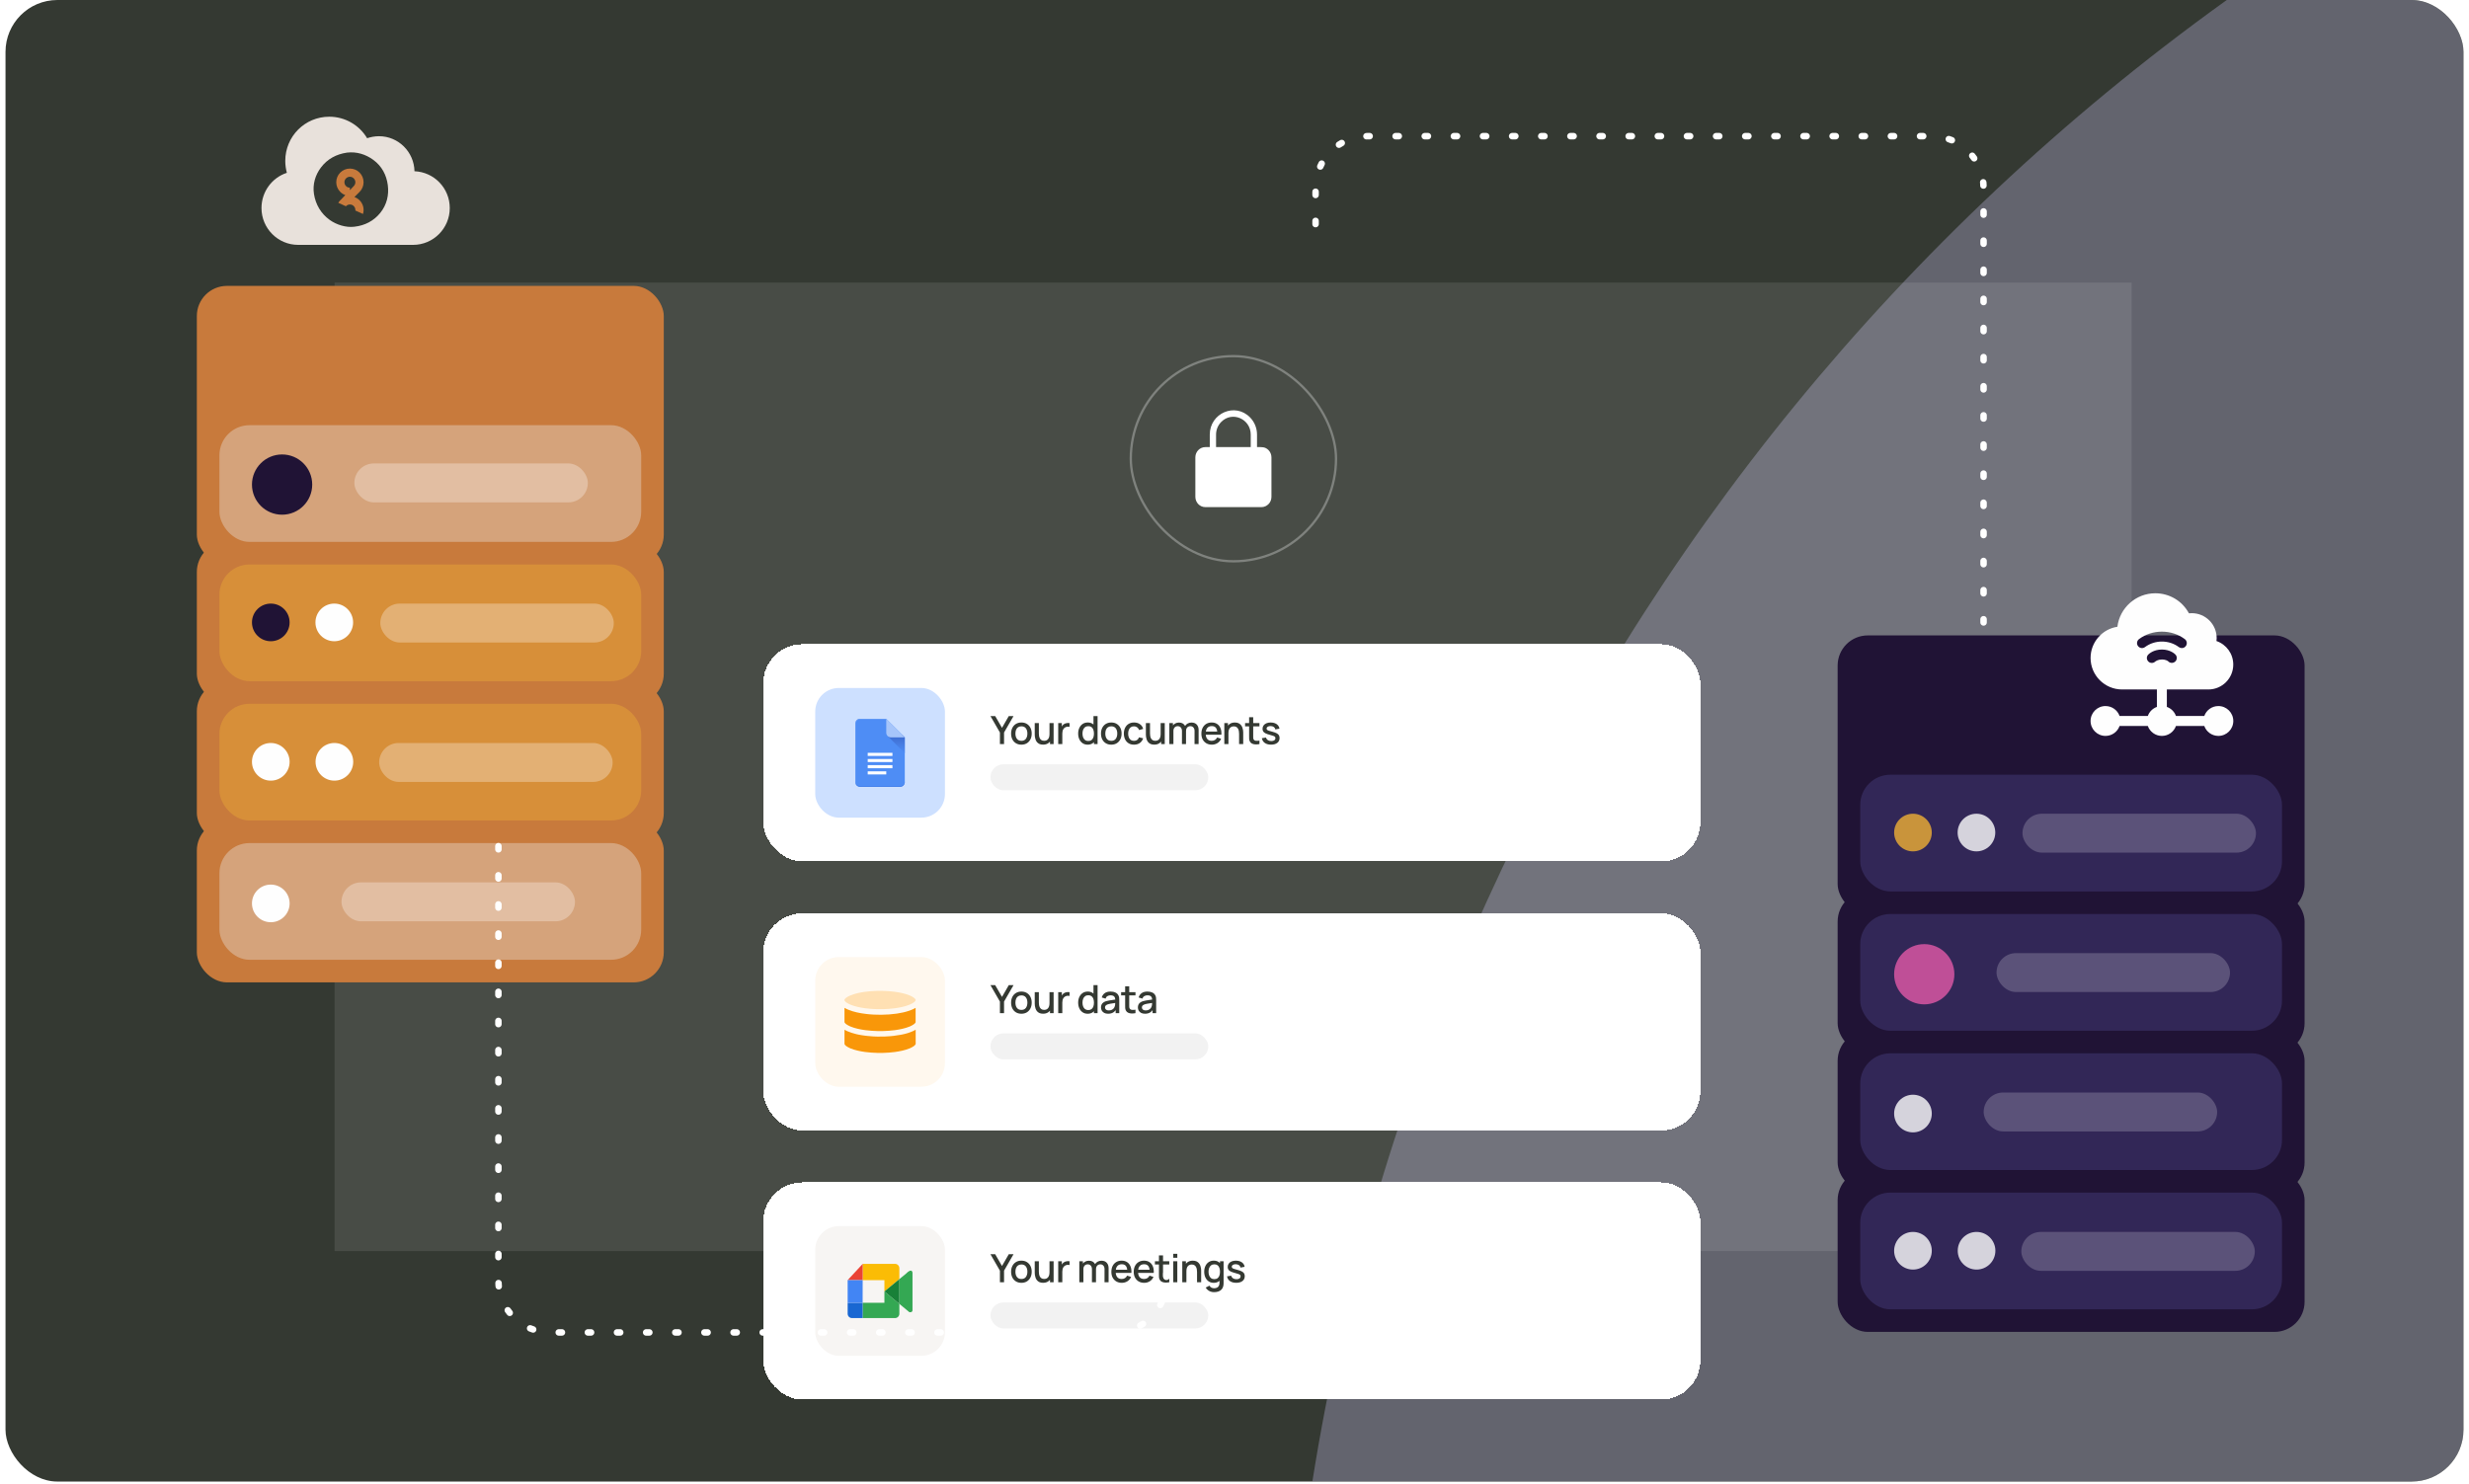 <svg width="361" height="217" viewBox="0 0 361 217" fill="none" xmlns="http://www.w3.org/2000/svg">
<g clip-path="url(#clip0_2613_83529)">
<rect x="0.806" width="359.387" height="216.675" rx="7.586" fill="#343932"/>
<g opacity="0.3" filter="url(#filter0_f_2613_83529)">
<circle cx="518.306" cy="268.5" r="330.5" fill="#D0CAFB"/>
</g>
<g filter="url(#filter1_bdi_2613_83529)">
<rect x="49.085" y="37.301" width="262.748" height="141.632" fill="white" fill-opacity="0.1"/>
<rect x="165.497" y="48.055" width="30.007" height="30.007" rx="15.003" stroke="white" stroke-opacity="0.3" stroke-width="0.337"/>
<path fill-rule="evenodd" clip-rule="evenodd" d="M176.394 61.362H177.047L177.046 59.53C177.046 56.405 180.753 54.776 182.939 57.023C183.565 57.666 183.953 58.553 183.953 59.53V61.362C184.602 61.362 185.131 61.284 185.635 61.801C185.899 62.072 186.063 62.447 186.063 62.859L186.063 68.641C186.063 69.054 185.899 69.428 185.636 69.699L185.634 69.698C185.369 69.969 185.005 70.138 184.606 70.138L176.394 70.139C175.592 70.139 174.938 69.466 174.938 68.642L174.937 62.859C174.937 62.035 175.592 61.362 176.394 61.362ZM183.035 59.53C183.035 57.243 180.32 56.037 178.71 57.691C178.251 58.163 177.965 58.815 177.965 59.53V61.362H183.035L183.035 59.53Z" fill="white"/>
<g filter="url(#filter2_dd_2613_83529)">
<rect x="111.752" y="88.187" width="137.022" height="31.766" rx="5.705" fill="white" shape-rendering="crispEdges"/>
<rect x="119.358" y="94.588" width="18.965" height="18.964" rx="3.448" fill="#CDE0FF"/>
<path d="M125.905 99.103C125.531 99.103 125.228 99.407 125.228 99.781V108.36C125.228 108.734 125.531 109.038 125.905 109.038H131.775C132.149 109.038 132.453 108.734 132.453 108.36V101.813L129.743 99.103H125.905Z" fill="#4E8DF5"/>
<path d="M125.905 109.038C125.531 109.038 125.228 108.734 125.228 108.36V108.247C125.228 108.621 125.531 108.925 125.905 108.925H131.775C132.149 108.925 132.453 108.621 132.453 108.247V108.36C132.453 108.734 132.149 109.038 131.775 109.038H125.905Z" fill="#417EE9"/>
<path d="M125.905 99.103C125.531 99.103 125.228 99.407 125.228 99.781V99.894C125.228 99.52 125.531 99.216 125.905 99.216H129.856L129.743 99.103H125.905Z" fill="#639AF6"/>
<path d="M132.453 104.127V101.813L132.058 101.418H130.152C130.001 101.418 129.926 101.6 130.032 101.707L132.453 104.127Z" fill="url(#paint0_linear_2613_83529)"/>
<path d="M129.743 99.103L132.453 101.813H130.421C130.047 101.813 129.743 101.51 129.743 101.135V99.103Z" fill="#A6C5FA"/>
<path d="M130.647 104.071H127.034V104.522H130.647V104.071Z" fill="white"/>
<path d="M130.647 104.974H127.034V105.425H130.647V104.974Z" fill="white"/>
<path d="M127.034 105.877H130.647V106.328H127.034V105.877Z" fill="white"/>
<path d="M129.743 106.78H127.034V107.231H129.743V106.78Z" fill="white"/>
<path d="M146.363 102.794V101.101L144.978 98.697H145.672L146.665 100.418L147.658 98.697H148.352L146.967 101.101V102.794H146.363ZM149.502 102.879C149.195 102.879 148.929 102.81 148.703 102.671C148.477 102.533 148.303 102.342 148.18 102.099C148.058 101.855 147.997 101.573 147.997 101.255C147.997 100.934 148.06 100.652 148.185 100.41C148.31 100.165 148.486 99.975 148.712 99.841C148.937 99.704 149.201 99.636 149.502 99.636C149.81 99.636 150.076 99.705 150.302 99.844C150.527 99.982 150.702 100.173 150.825 100.415C150.948 100.658 151.01 100.938 151.01 101.255C151.01 101.575 150.947 101.858 150.822 102.102C150.699 102.345 150.525 102.536 150.299 102.674C150.073 102.811 149.808 102.879 149.502 102.879ZM149.502 102.319C149.796 102.319 150.015 102.22 150.159 102.023C150.306 101.824 150.379 101.568 150.379 101.255C150.379 100.934 150.305 100.678 150.157 100.487C150.011 100.293 149.793 100.196 149.502 100.196C149.303 100.196 149.139 100.242 149.01 100.333C148.881 100.422 148.785 100.546 148.723 100.706C148.66 100.863 148.629 101.046 148.629 101.255C148.629 101.577 148.703 101.835 148.851 102.028C148.999 102.222 149.216 102.319 149.502 102.319ZM152.668 102.876C152.455 102.876 152.277 102.842 152.133 102.774C151.989 102.705 151.871 102.616 151.78 102.506C151.691 102.394 151.623 102.273 151.575 102.142C151.528 102.011 151.496 101.883 151.479 101.758C151.462 101.633 151.453 101.523 151.453 101.428V99.721H152.056V101.232C152.056 101.351 152.066 101.475 152.085 101.602C152.106 101.727 152.143 101.843 152.198 101.952C152.255 102.06 152.334 102.147 152.435 102.213C152.537 102.28 152.67 102.313 152.833 102.313C152.939 102.313 153.04 102.296 153.134 102.262C153.229 102.226 153.312 102.169 153.382 102.091C153.454 102.013 153.51 101.911 153.55 101.784C153.591 101.657 153.612 101.502 153.612 101.32L153.982 101.459C153.982 101.738 153.93 101.985 153.826 102.199C153.721 102.411 153.572 102.577 153.376 102.697C153.181 102.816 152.945 102.876 152.668 102.876ZM153.683 102.794V101.906H153.612V99.721H154.213V102.794H153.683ZM154.885 102.794V99.721H155.414V100.467L155.34 100.37C155.378 100.271 155.428 100.181 155.488 100.1C155.549 100.016 155.619 99.948 155.699 99.895C155.777 99.838 155.863 99.794 155.958 99.764C156.054 99.732 156.153 99.713 156.254 99.707C156.354 99.7 156.451 99.704 156.544 99.721V100.279C156.443 100.252 156.331 100.245 156.208 100.256C156.087 100.267 155.975 100.306 155.872 100.373C155.776 100.435 155.699 100.511 155.642 100.6C155.587 100.689 155.547 100.789 155.522 100.899C155.498 101.007 155.485 101.122 155.485 101.243V102.794H154.885ZM159.195 102.879C158.908 102.879 158.661 102.808 158.452 102.666C158.245 102.523 158.085 102.33 157.971 102.085C157.859 101.839 157.803 101.562 157.803 101.255C157.803 100.945 157.86 100.67 157.974 100.427C158.088 100.182 158.249 99.99 158.458 99.849C158.668 99.707 158.918 99.636 159.206 99.636C159.496 99.636 159.74 99.707 159.937 99.849C160.136 99.99 160.286 100.182 160.387 100.427C160.489 100.671 160.54 100.947 160.54 101.255C160.54 101.562 160.489 101.838 160.387 102.082C160.284 102.327 160.133 102.521 159.934 102.666C159.735 102.808 159.489 102.879 159.195 102.879ZM159.277 102.341C159.472 102.341 159.632 102.295 159.755 102.202C159.878 102.109 159.968 101.981 160.025 101.818C160.082 101.655 160.111 101.467 160.111 101.255C160.111 101.042 160.081 100.854 160.022 100.691C159.965 100.528 159.876 100.401 159.755 100.31C159.636 100.219 159.483 100.174 159.297 100.174C159.1 100.174 158.938 100.222 158.811 100.319C158.683 100.415 158.589 100.545 158.526 100.708C158.465 100.872 158.435 101.054 158.435 101.255C158.435 101.458 158.465 101.641 158.526 101.806C158.589 101.97 158.682 102.099 158.805 102.196C158.93 102.293 159.087 102.341 159.277 102.341ZM160.111 102.794V100.583H160.042V98.697H160.64V102.794H160.111ZM162.645 102.879C162.337 102.879 162.071 102.81 161.845 102.671C161.62 102.533 161.445 102.342 161.322 102.099C161.2 101.855 161.14 101.573 161.14 101.255C161.14 100.934 161.202 100.652 161.328 100.41C161.453 100.165 161.628 99.975 161.854 99.841C162.08 99.704 162.343 99.636 162.645 99.636C162.952 99.636 163.218 99.705 163.444 99.844C163.67 99.982 163.844 100.173 163.967 100.415C164.091 100.658 164.152 100.938 164.152 101.255C164.152 101.575 164.09 101.858 163.965 102.102C163.841 102.345 163.667 102.536 163.441 102.674C163.216 102.811 162.95 102.879 162.645 102.879ZM162.645 102.319C162.939 102.319 163.158 102.22 163.302 102.023C163.448 101.824 163.521 101.568 163.521 101.255C163.521 100.934 163.447 100.678 163.299 100.487C163.153 100.293 162.935 100.196 162.645 100.196C162.446 100.196 162.281 100.242 162.153 100.333C162.024 100.422 161.928 100.546 161.865 100.706C161.803 100.863 161.771 101.046 161.771 101.255C161.771 101.577 161.845 101.835 161.993 102.028C162.141 102.222 162.358 102.319 162.645 102.319ZM165.967 102.879C165.652 102.879 165.384 102.809 165.164 102.668C164.944 102.528 164.776 102.336 164.658 102.091C164.542 101.846 164.484 101.568 164.482 101.257C164.484 100.941 164.544 100.661 164.664 100.418C164.783 100.174 164.954 99.982 165.176 99.844C165.398 99.705 165.664 99.636 165.975 99.636C166.311 99.636 166.597 99.719 166.834 99.886C167.073 100.053 167.231 100.282 167.307 100.572L166.715 100.743C166.656 100.57 166.559 100.436 166.425 100.341C166.292 100.245 166.139 100.196 165.967 100.196C165.771 100.196 165.611 100.243 165.486 100.336C165.361 100.427 165.268 100.552 165.207 100.711C165.146 100.871 165.115 101.053 165.113 101.257C165.115 101.574 165.187 101.83 165.329 102.026C165.474 102.221 165.686 102.319 165.967 102.319C166.158 102.319 166.313 102.275 166.43 102.188C166.55 102.099 166.641 101.971 166.703 101.806L167.307 101.949C167.206 102.248 167.04 102.479 166.809 102.64C166.577 102.799 166.297 102.879 165.967 102.879ZM168.919 102.876C168.706 102.876 168.528 102.842 168.384 102.774C168.24 102.705 168.122 102.616 168.031 102.506C167.942 102.394 167.874 102.273 167.826 102.142C167.779 102.011 167.747 101.883 167.73 101.758C167.713 101.633 167.704 101.523 167.704 101.428V99.721H168.307V101.232C168.307 101.351 168.317 101.475 168.336 101.602C168.356 101.727 168.394 101.843 168.449 101.952C168.506 102.06 168.585 102.147 168.685 102.213C168.788 102.28 168.921 102.313 169.084 102.313C169.19 102.313 169.29 102.296 169.385 102.262C169.48 102.226 169.563 102.169 169.633 102.091C169.705 102.013 169.761 101.911 169.801 101.784C169.842 101.657 169.863 101.502 169.863 101.32L170.233 101.459C170.233 101.738 170.181 101.985 170.077 102.199C169.972 102.411 169.822 102.577 169.627 102.697C169.432 102.816 169.196 102.876 168.919 102.876ZM169.934 102.794V101.906H169.863V99.721H170.463V102.794H169.934ZM174.817 102.794L174.82 100.879C174.82 100.657 174.763 100.485 174.649 100.361C174.536 100.236 174.386 100.174 174.2 100.174C174.086 100.174 173.982 100.2 173.887 100.253C173.794 100.304 173.718 100.382 173.659 100.487C173.602 100.589 173.574 100.718 173.574 100.873L173.287 100.728C173.283 100.512 173.328 100.322 173.423 100.159C173.52 99.996 173.651 99.87 173.816 99.781C173.981 99.69 174.166 99.644 174.371 99.644C174.702 99.644 174.959 99.744 175.142 99.943C175.324 100.142 175.415 100.407 175.415 100.737L175.412 102.794H174.817ZM171.133 102.794V99.721H171.662V100.609H171.731V102.794H171.133ZM172.977 102.794L172.979 100.89C172.979 100.667 172.923 100.491 172.809 100.364C172.697 100.237 172.546 100.174 172.356 100.174C172.169 100.174 172.017 100.238 171.901 100.367C171.788 100.496 171.731 100.665 171.731 100.873L171.446 100.691C171.446 100.49 171.495 100.311 171.591 100.154C171.688 99.996 171.819 99.872 171.984 99.781C172.149 99.69 172.336 99.644 172.544 99.644C172.762 99.644 172.948 99.691 173.102 99.784C173.255 99.875 173.372 100.003 173.452 100.168C173.533 100.333 173.574 100.524 173.574 100.743L173.571 102.794H172.977ZM177.352 102.879C177.047 102.879 176.778 102.813 176.547 102.68C176.317 102.545 176.138 102.358 176.009 102.119C175.882 101.879 175.819 101.6 175.819 101.283C175.819 100.947 175.881 100.656 176.006 100.41C176.133 100.163 176.31 99.973 176.535 99.838C176.761 99.703 177.024 99.636 177.323 99.636C177.636 99.636 177.903 99.709 178.123 99.855C178.343 99.999 178.507 100.205 178.615 100.472C178.725 100.74 178.769 101.057 178.746 101.425H178.151V101.209C178.147 100.853 178.079 100.589 177.946 100.418C177.816 100.248 177.615 100.162 177.346 100.162C177.048 100.162 176.825 100.256 176.675 100.444C176.525 100.632 176.45 100.903 176.45 101.257C176.45 101.595 176.525 101.857 176.675 102.043C176.825 102.227 177.041 102.319 177.323 102.319C177.509 102.319 177.67 102.277 177.804 102.193C177.941 102.108 178.047 101.987 178.123 101.829L178.706 102.014C178.587 102.289 178.405 102.502 178.163 102.654C177.92 102.804 177.65 102.879 177.352 102.879ZM176.257 101.425V100.962H178.45V101.425H176.257ZM181.332 102.794V101.283C181.332 101.164 181.321 101.041 181.301 100.916C181.282 100.789 181.244 100.671 181.187 100.563C181.132 100.455 181.053 100.368 180.951 100.302C180.85 100.235 180.718 100.202 180.555 100.202C180.449 100.202 180.349 100.22 180.254 100.256C180.159 100.29 180.075 100.346 180.003 100.424C179.933 100.502 179.877 100.604 179.836 100.731C179.796 100.858 179.776 101.013 179.776 101.195L179.406 101.055C179.406 100.777 179.458 100.531 179.562 100.319C179.667 100.104 179.817 99.938 180.012 99.818C180.207 99.698 180.443 99.639 180.72 99.639C180.933 99.639 181.111 99.673 181.255 99.741C181.399 99.809 181.516 99.9 181.605 100.011C181.696 100.121 181.765 100.242 181.813 100.373C181.86 100.504 181.892 100.632 181.909 100.757C181.926 100.882 181.935 100.992 181.935 101.087V102.794H181.332ZM179.173 102.794V99.721H179.705V100.609H179.776V102.794H179.173ZM184.309 102.794C184.115 102.832 183.926 102.848 183.74 102.842C183.554 102.836 183.388 102.8 183.242 102.734C183.096 102.667 182.986 102.563 182.912 102.421C182.846 102.294 182.81 102.165 182.804 102.034C182.8 101.901 182.798 101.751 182.798 101.585V98.868H183.396V101.556C183.396 101.679 183.397 101.787 183.398 101.878C183.402 101.969 183.422 102.045 183.458 102.108C183.527 102.226 183.635 102.293 183.783 102.31C183.932 102.325 184.108 102.319 184.309 102.29V102.794ZM182.209 100.199V99.721H184.309V100.199H182.209ZM186.006 102.876C185.633 102.876 185.328 102.794 185.093 102.629C184.858 102.464 184.714 102.231 184.661 101.932L185.27 101.838C185.307 101.997 185.395 102.123 185.531 102.216C185.67 102.307 185.841 102.353 186.046 102.353C186.232 102.353 186.377 102.315 186.481 102.239C186.588 102.163 186.641 102.059 186.641 101.926C186.641 101.848 186.622 101.786 186.584 101.738C186.548 101.689 186.471 101.642 186.353 101.599C186.236 101.555 186.057 101.501 185.816 101.437C185.552 101.368 185.343 101.295 185.187 101.218C185.033 101.138 184.923 101.046 184.857 100.942C184.793 100.835 184.76 100.707 184.76 100.558C184.76 100.372 184.81 100.21 184.908 100.071C185.007 99.933 185.145 99.826 185.324 99.75C185.504 99.674 185.714 99.636 185.955 99.636C186.19 99.636 186.4 99.673 186.584 99.747C186.768 99.821 186.917 99.926 187.03 100.063C187.144 100.197 187.212 100.356 187.235 100.538L186.626 100.649C186.606 100.501 186.536 100.384 186.419 100.299C186.301 100.213 186.149 100.167 185.961 100.159C185.781 100.152 185.635 100.182 185.523 100.25C185.411 100.317 185.355 100.409 185.355 100.526C185.355 100.595 185.376 100.652 185.417 100.7C185.461 100.747 185.544 100.793 185.668 100.836C185.791 100.88 185.973 100.932 186.214 100.993C186.472 101.059 186.677 101.133 186.828 101.215C186.98 101.294 187.088 101.39 187.153 101.502C187.219 101.612 187.252 101.746 187.252 101.903C187.252 102.207 187.141 102.445 186.919 102.617C186.699 102.79 186.395 102.876 186.006 102.876Z" fill="#343932"/>
<rect x="144.978" y="105.749" width="31.85" height="3.803" rx="1.902" fill="#F2F2F2"/>
</g>
<g filter="url(#filter3_dd_2613_83529)">
<rect x="111.752" y="127.54" width="137.022" height="31.766" rx="5.705" fill="white" shape-rendering="crispEdges"/>
<rect x="119.358" y="133.941" width="18.965" height="18.964" rx="3.448" fill="#FFF8EE"/>
<path d="M134.038 140.19C134.038 140.194 134.038 140.196 134.037 140.199C134.037 140.203 134.037 140.208 134.036 140.213C134.036 140.218 134.036 140.223 134.036 140.227C134.036 140.234 134.036 140.24 134.036 140.246C134.031 140.265 134.026 140.283 134.021 140.302C134.01 140.322 133.998 140.342 133.985 140.363C133.979 140.374 133.972 140.383 133.964 140.394C133.933 140.43 133.899 140.464 133.864 140.497C133.845 140.514 133.824 140.533 133.803 140.549C133.8 140.551 133.799 140.553 133.796 140.555C133.608 140.689 133.406 140.797 133.195 140.89C132.497 141.177 131.743 141.33 130.998 141.433C129.861 141.58 128.706 141.605 127.562 141.522C127.261 141.501 126.96 141.471 126.661 141.432C126.684 141.434 126.706 141.438 126.729 141.441C126.699 141.437 126.668 141.433 126.638 141.429C126.644 141.429 126.65 141.43 126.656 141.432C125.916 141.329 125.169 141.176 124.476 140.892C124.265 140.8 124.063 140.691 123.875 140.558C123.873 140.555 123.87 140.553 123.867 140.551C123.848 140.535 123.829 140.518 123.812 140.502C123.775 140.468 123.74 140.432 123.707 140.394C123.701 140.383 123.694 140.374 123.687 140.363C123.675 140.342 123.663 140.322 123.652 140.302C123.657 140.317 123.663 140.332 123.668 140.345C123.659 140.322 123.648 140.298 123.638 140.275C123.638 140.283 123.64 140.292 123.641 140.3C123.64 140.291 123.638 140.282 123.637 140.272C123.637 140.271 123.637 140.271 123.636 140.269C123.633 140.263 123.63 140.257 123.628 140.25C123.626 140.256 123.626 140.26 123.625 140.265C123.625 140.26 123.626 140.254 123.628 140.25C123.629 140.242 123.629 140.236 123.63 140.227C123.629 140.215 123.628 140.204 123.626 140.192C123.628 140.203 123.629 140.213 123.632 140.223C123.633 140.215 123.634 140.207 123.634 140.199C123.634 140.196 123.634 140.194 123.633 140.19C123.632 140.192 123.63 140.195 123.629 140.198C123.63 140.195 123.632 140.191 123.633 140.188C123.634 140.185 123.636 140.183 123.636 140.18C123.637 140.172 123.638 140.164 123.638 140.156C123.637 140.162 123.637 140.171 123.636 140.177C123.647 140.152 123.657 140.126 123.668 140.1C123.661 140.116 123.655 140.134 123.649 140.152C123.66 140.129 123.674 140.107 123.687 140.085C123.683 140.089 123.679 140.092 123.676 140.095C123.679 140.093 123.739 140.008 123.71 140.051C123.703 140.062 123.695 140.073 123.689 140.084C123.689 140.084 123.689 140.085 123.687 140.085C123.699 140.073 123.712 140.051 123.72 140.043C123.753 140.005 123.79 139.97 123.828 139.936C123.848 139.919 123.867 139.903 123.887 139.885C123.891 139.882 123.896 139.88 123.9 139.877C124.077 139.75 124.272 139.65 124.472 139.563C125.163 139.279 125.908 139.126 126.646 139.023C126.634 139.025 126.623 139.026 126.611 139.027C126.648 139.022 126.683 139.018 126.719 139.012C126.698 139.015 126.676 139.018 126.654 139.022C127.796 138.872 128.959 138.847 130.108 138.93C130.412 138.951 130.716 138.983 131.02 139.023C130.995 139.019 130.971 139.016 130.946 139.014C130.983 139.019 131.018 139.023 131.055 139.029C131.044 139.027 131.033 139.026 131.021 139.025C131.758 139.127 132.502 139.28 133.194 139.563C133.394 139.651 133.589 139.751 133.766 139.877C133.773 139.881 133.78 139.886 133.787 139.892C133.801 139.904 133.818 139.918 133.831 139.93C133.869 139.964 133.907 139.999 133.941 140.037C133.949 140.046 133.957 140.054 133.964 140.064C133.968 140.068 133.971 140.073 133.973 140.077C133.988 140.102 134.003 140.126 134.017 140.15C134.011 140.133 134.004 140.116 133.998 140.1C134.008 140.126 134.019 140.152 134.03 140.177C134.03 140.171 134.029 140.162 134.027 140.156C134.029 140.164 134.03 140.172 134.03 140.18C134.037 140.185 134.037 140.187 134.038 140.19Z" fill="#FFE0B3"/>
<path d="M134.037 143.463V143.467C134.04 143.46 134.042 143.453 134.046 143.447C134.044 143.453 134.041 143.46 134.037 143.468C134.037 143.468 134.036 143.475 134.036 143.478C134.034 143.484 133.999 143.543 133.987 143.562C133.98 143.572 133.973 143.582 133.965 143.593C133.934 143.629 133.9 143.663 133.865 143.696C133.846 143.713 133.826 143.732 133.804 143.748C133.802 143.75 133.8 143.752 133.798 143.754C133.608 143.889 133.405 143.997 133.193 144.091C132.496 144.376 131.744 144.528 131.001 144.631C129.864 144.778 128.709 144.802 127.565 144.72C127.264 144.698 126.963 144.668 126.664 144.629C126.687 144.632 126.709 144.636 126.732 144.639C126.695 144.633 126.66 144.629 126.624 144.624C126.636 144.625 126.647 144.626 126.659 144.628C125.92 144.525 125.174 144.373 124.483 144.089C124.271 143.996 124.068 143.888 123.878 143.752C123.875 143.751 123.873 143.748 123.87 143.747C123.851 143.731 123.832 143.715 123.815 143.698C123.778 143.664 123.743 143.629 123.71 143.59C123.704 143.579 123.697 143.57 123.69 143.559C123.678 143.539 123.666 143.518 123.655 143.498C123.66 143.513 123.666 143.528 123.671 143.541C123.662 143.518 123.651 143.494 123.641 143.471C123.641 143.474 123.641 143.476 123.641 143.478C123.641 143.484 123.643 143.49 123.643 143.497C123.641 143.487 123.64 143.478 123.639 143.468C123.639 143.467 123.639 143.467 123.637 143.466C123.635 143.459 123.632 143.452 123.628 143.444C123.631 143.451 123.633 143.457 123.637 143.464V143.46C123.636 143.448 123.633 143.434 123.632 143.422C123.631 143.41 123.629 143.399 123.628 143.387C123.629 143.399 123.632 143.41 123.633 143.422H123.636C123.635 143.409 123.635 143.395 123.635 143.38C123.633 143.305 123.637 143.229 123.637 143.156V141.368C123.804 141.47 123.98 141.554 124.161 141.632C125.004 141.984 125.908 142.157 126.813 142.263C126.871 142.269 126.929 142.276 126.987 142.283C127.025 142.287 127.063 142.291 127.103 142.295C127.14 142.299 127.178 142.303 127.218 142.306C127.255 142.31 127.293 142.313 127.333 142.317C127.523 142.333 127.715 142.347 127.906 142.357C128.629 142.397 129.355 142.389 130.078 142.337C130.102 142.336 130.127 142.333 130.151 142.332C130.171 142.33 130.192 142.329 130.212 142.328C130.238 142.326 130.263 142.324 130.289 142.321C130.591 142.295 130.895 142.264 131.198 142.223C131.22 142.221 131.242 142.218 131.263 142.214C131.294 142.21 131.324 142.204 131.355 142.2C131.937 142.114 132.513 141.989 133.067 141.801C133.089 141.793 133.112 141.786 133.133 141.778C133.141 141.776 133.149 141.773 133.158 141.77C133.187 141.759 133.217 141.749 133.247 141.738C133.493 141.646 133.739 141.543 133.969 141.41C133.992 141.397 134.014 141.385 134.036 141.371V143.083C134.037 143.177 134.04 143.438 134.037 143.463Z" fill="#F99709"/>
<path d="M134.037 146.664C134.039 146.657 134.042 146.65 134.046 146.644C134.042 146.65 134.039 146.659 134.037 146.664C134.037 146.665 134.037 146.667 134.035 146.667C134.034 146.676 134.033 146.686 134.031 146.695C134.033 146.688 134.033 146.682 134.034 146.673C134.034 146.672 134.034 146.671 134.034 146.669C134.025 146.692 134.014 146.717 134.004 146.74C134.01 146.725 134.015 146.711 134.02 146.696C134.01 146.717 133.997 146.737 133.985 146.757C133.979 146.768 133.972 146.778 133.964 146.788C133.933 146.825 133.899 146.859 133.863 146.891C133.845 146.91 133.824 146.928 133.803 146.944C133.8 146.945 133.799 146.948 133.796 146.95C133.608 147.083 133.405 147.193 133.194 147.285C132.496 147.571 131.743 147.723 130.999 147.826C129.862 147.974 128.707 147.999 127.564 147.916C127.262 147.894 126.961 147.864 126.662 147.825C126.685 147.828 126.707 147.832 126.73 147.834C126.7 147.83 126.669 147.826 126.639 147.822C126.645 147.824 126.652 147.824 126.657 147.825C125.917 147.722 125.171 147.569 124.479 147.285C124.267 147.193 124.065 147.083 123.876 146.95C123.874 146.948 123.871 146.945 123.868 146.943C123.849 146.927 123.83 146.91 123.813 146.894C123.776 146.86 123.741 146.825 123.709 146.786C123.702 146.775 123.695 146.765 123.688 146.755C123.676 146.734 123.664 146.714 123.653 146.694C123.648 146.676 123.642 146.657 123.638 146.638V146.637C123.638 146.636 123.638 146.636 123.638 146.634C123.638 146.629 123.638 146.625 123.637 146.619C123.636 146.606 123.636 146.592 123.636 146.577C123.634 146.502 123.638 146.426 123.638 146.353V144.567C123.667 144.584 123.696 144.601 123.726 144.618C123.733 144.622 123.74 144.626 123.747 144.63C123.761 144.638 123.775 144.647 123.79 144.653C123.816 144.667 123.84 144.679 123.864 144.693C123.889 144.705 123.914 144.717 123.939 144.729C123.947 144.733 123.956 144.737 123.964 144.741C123.973 144.745 123.981 144.749 123.99 144.753C124.004 144.76 124.017 144.766 124.032 144.772C124.042 144.776 124.05 144.781 124.059 144.785C124.069 144.789 124.077 144.793 124.086 144.797C124.488 144.97 124.905 145.103 125.33 145.204L125.342 145.207C125.362 145.212 125.382 145.216 125.403 145.222C125.416 145.224 125.43 145.228 125.445 145.231C125.478 145.239 125.512 145.246 125.546 145.254C125.565 145.258 125.584 145.262 125.603 145.266C125.618 145.269 125.633 145.273 125.648 145.276C125.649 145.276 125.65 145.276 125.652 145.276C125.676 145.281 125.699 145.285 125.723 145.291C125.725 145.291 125.727 145.292 125.73 145.292C125.756 145.297 125.782 145.303 125.807 145.307C125.864 145.318 125.921 145.329 125.979 145.338C125.991 145.341 126.003 145.342 126.014 145.345C126.04 145.349 126.066 145.354 126.093 145.358C126.118 145.362 126.144 145.366 126.171 145.37C126.24 145.381 126.311 145.392 126.38 145.402C126.405 145.406 126.432 145.41 126.458 145.412C126.472 145.414 126.485 145.416 126.499 145.418C126.501 145.418 126.504 145.419 126.507 145.419C126.528 145.422 126.551 145.426 126.573 145.429H126.574C126.585 145.43 126.596 145.431 126.608 145.433C126.637 145.437 126.664 145.439 126.692 145.444C126.727 145.448 126.761 145.452 126.796 145.456C126.818 145.458 126.841 145.461 126.863 145.464C126.865 145.464 126.869 145.464 126.872 145.465C126.886 145.467 126.899 145.468 126.913 145.469C126.944 145.473 126.974 145.476 127.005 145.48C127.289 145.511 127.576 145.534 127.863 145.55C128.048 145.56 128.233 145.567 128.417 145.571C128.775 145.579 129.132 145.577 129.489 145.565C129.757 145.556 130.023 145.54 130.289 145.517C130.451 145.503 130.613 145.488 130.777 145.471C131.14 145.43 131.5 145.376 131.858 145.308C131.884 145.303 131.908 145.299 131.934 145.293C131.95 145.291 131.966 145.287 131.983 145.284C132.017 145.277 132.05 145.27 132.084 145.264C132.102 145.26 132.119 145.257 132.137 145.253C132.15 145.25 132.164 145.247 132.179 145.243C132.192 145.241 132.207 145.237 132.222 145.234C132.232 145.232 132.24 145.23 132.249 145.227C132.27 145.223 132.289 145.218 132.309 145.214C132.385 145.196 132.46 145.177 132.535 145.158C132.583 145.146 132.632 145.132 132.681 145.119C132.705 145.112 132.73 145.105 132.754 145.099C132.778 145.092 132.803 145.085 132.827 145.077C132.851 145.07 132.876 145.062 132.9 145.055C132.933 145.044 132.966 145.035 132.999 145.024C133.012 145.02 133.026 145.016 133.038 145.011C133.039 145.011 133.039 145.011 133.041 145.009C133.075 144.998 133.108 144.986 133.142 144.974C133.146 144.973 133.15 144.971 133.154 144.97C133.168 144.965 133.183 144.96 133.196 144.955C133.21 144.95 133.225 144.944 133.238 144.94C133.244 144.937 133.251 144.936 133.256 144.933C133.275 144.927 133.294 144.92 133.311 144.912C133.563 144.817 133.815 144.707 134.045 144.567V146.278C134.045 146.372 134.05 146.469 134.049 146.564V146.568C134.049 146.59 134.048 146.611 134.046 146.633C134.05 146.617 134.053 146.6 134.056 146.584C134.053 146.609 134.049 146.633 134.046 146.657V146.664H134.037Z" fill="#F99709"/>
<path d="M146.363 142.146V140.453L144.978 138.05H145.672L146.665 139.771L147.658 138.05H148.352L146.967 140.453V142.146H146.363ZM149.502 142.231C149.195 142.231 148.929 142.162 148.703 142.024C148.477 141.885 148.303 141.695 148.18 141.452C148.058 141.207 147.997 140.926 147.997 140.607C147.997 140.286 148.06 140.005 148.185 139.762C148.31 139.517 148.486 139.328 148.712 139.193C148.937 139.057 149.201 138.988 149.502 138.988C149.81 138.988 150.076 139.058 150.302 139.196C150.527 139.334 150.702 139.525 150.825 139.768C150.948 140.011 151.01 140.29 151.01 140.607C151.01 140.927 150.947 141.21 150.822 141.455C150.699 141.697 150.525 141.888 150.299 142.027C150.073 142.163 149.808 142.231 149.502 142.231ZM149.502 141.671C149.796 141.671 150.015 141.572 150.159 141.375C150.306 141.176 150.379 140.92 150.379 140.607C150.379 140.286 150.305 140.03 150.157 139.839C150.011 139.645 149.793 139.549 149.502 139.549C149.303 139.549 149.139 139.594 149.01 139.685C148.881 139.774 148.785 139.899 148.723 140.058C148.66 140.215 148.629 140.398 148.629 140.607C148.629 140.929 148.703 141.187 148.851 141.381C148.999 141.574 149.216 141.671 149.502 141.671ZM152.668 142.228C152.455 142.228 152.277 142.194 152.133 142.126C151.989 142.058 151.871 141.969 151.78 141.859C151.691 141.747 151.623 141.625 151.575 141.495C151.528 141.364 151.496 141.236 151.479 141.111C151.462 140.985 151.453 140.875 151.453 140.781V139.074H152.056V140.584C152.056 140.704 152.066 140.827 152.085 140.954C152.106 141.079 152.143 141.196 152.198 141.304C152.255 141.412 152.334 141.499 152.435 141.566C152.537 141.632 152.67 141.665 152.833 141.665C152.939 141.665 153.04 141.648 153.134 141.614C153.229 141.578 153.312 141.521 153.382 141.443C153.454 141.366 153.51 141.263 153.55 141.136C153.591 141.009 153.612 140.854 153.612 140.672L153.982 140.812C153.982 141.091 153.93 141.337 153.826 141.551C153.721 141.764 153.572 141.93 153.376 142.049C153.181 142.169 152.945 142.228 152.668 142.228ZM153.683 142.146V141.258H153.612V139.074H154.213V142.146H153.683ZM154.885 142.146V139.074H155.414V139.819L155.34 139.722C155.378 139.624 155.428 139.534 155.488 139.452C155.549 139.369 155.619 139.3 155.699 139.247C155.777 139.19 155.863 139.147 155.958 139.116C156.054 139.084 156.153 139.065 156.254 139.059C156.354 139.052 156.451 139.057 156.544 139.074V139.631C156.443 139.605 156.331 139.597 156.208 139.608C156.087 139.62 155.975 139.659 155.872 139.725C155.776 139.788 155.699 139.864 155.642 139.953C155.587 140.042 155.547 140.141 155.522 140.251C155.498 140.359 155.485 140.474 155.485 140.596V142.146H154.885ZM159.195 142.231C158.908 142.231 158.661 142.16 158.452 142.018C158.245 141.876 158.085 141.682 157.971 141.438C157.859 141.191 157.803 140.914 157.803 140.607C157.803 140.298 157.86 140.022 157.974 139.779C158.088 139.535 158.249 139.342 158.458 139.202C158.668 139.059 158.918 138.988 159.206 138.988C159.496 138.988 159.74 139.059 159.937 139.202C160.136 139.342 160.286 139.535 160.387 139.779C160.489 140.024 160.54 140.3 160.54 140.607C160.54 140.914 160.489 141.19 160.387 141.435C160.284 141.679 160.133 141.874 159.934 142.018C159.735 142.16 159.489 142.231 159.195 142.231ZM159.277 141.694C159.472 141.694 159.632 141.647 159.755 141.554C159.878 141.461 159.968 141.333 160.025 141.17C160.082 141.007 160.111 140.819 160.111 140.607C160.111 140.395 160.081 140.207 160.022 140.044C159.965 139.881 159.876 139.754 159.755 139.663C159.636 139.571 159.483 139.526 159.297 139.526C159.1 139.526 158.938 139.574 158.811 139.671C158.683 139.768 158.589 139.898 158.526 140.061C158.465 140.224 158.435 140.406 158.435 140.607C158.435 140.81 158.465 140.994 158.526 141.159C158.589 141.322 158.682 141.452 158.805 141.549C158.93 141.645 159.087 141.694 159.277 141.694ZM160.111 142.146V139.936H160.042V138.05H160.64V142.146H160.111ZM162.178 142.231C161.951 142.231 161.76 142.19 161.606 142.106C161.453 142.021 161.336 141.909 161.256 141.77C161.179 141.63 161.14 141.477 161.14 141.31C161.14 141.154 161.167 141.018 161.222 140.9C161.277 140.782 161.359 140.683 161.467 140.601C161.575 140.518 161.708 140.451 161.865 140.399C162.002 140.359 162.156 140.324 162.329 140.294C162.501 140.264 162.683 140.235 162.872 140.209C163.064 140.182 163.253 140.156 163.441 140.129L163.225 140.249C163.229 140.008 163.178 139.829 163.071 139.714C162.967 139.596 162.787 139.537 162.531 139.537C162.37 139.537 162.222 139.575 162.087 139.651C161.952 139.725 161.859 139.848 161.805 140.021L161.251 139.85C161.327 139.587 161.471 139.377 161.683 139.222C161.897 139.066 162.182 138.988 162.537 138.988C162.812 138.988 163.051 139.036 163.253 139.131C163.458 139.223 163.608 139.371 163.703 139.574C163.752 139.675 163.783 139.781 163.794 139.893C163.805 140.005 163.811 140.125 163.811 140.254V142.146H163.285V141.443L163.387 141.534C163.26 141.77 163.098 141.945 162.901 142.061C162.705 142.174 162.465 142.231 162.178 142.231ZM162.283 141.745C162.452 141.745 162.597 141.715 162.719 141.657C162.84 141.596 162.938 141.519 163.012 141.426C163.086 141.333 163.134 141.237 163.157 141.136C163.189 141.045 163.207 140.943 163.211 140.829C163.216 140.715 163.219 140.624 163.219 140.556L163.413 140.627C163.225 140.655 163.054 140.681 162.901 140.704C162.747 140.726 162.608 140.749 162.483 140.772C162.359 140.793 162.249 140.818 162.153 140.849C162.071 140.877 161.998 140.911 161.933 140.951C161.871 140.991 161.821 141.039 161.783 141.096C161.747 141.153 161.729 141.222 161.729 141.304C161.729 141.384 161.749 141.458 161.788 141.526C161.828 141.592 161.889 141.645 161.97 141.685C162.052 141.725 162.156 141.745 162.283 141.745ZM166.183 142.146C165.989 142.184 165.8 142.2 165.614 142.194C165.428 142.189 165.262 142.153 165.116 142.086C164.97 142.02 164.86 141.916 164.786 141.773C164.719 141.646 164.683 141.517 164.678 141.386C164.674 141.254 164.672 141.104 164.672 140.937V138.22H165.269V140.909C165.269 141.032 165.27 141.139 165.272 141.23C165.276 141.321 165.296 141.398 165.332 141.46C165.4 141.578 165.508 141.645 165.656 141.662C165.806 141.678 165.982 141.671 166.183 141.642V142.146ZM164.083 139.552V139.074H166.183V139.552H164.083ZM167.573 142.231C167.345 142.231 167.155 142.19 167.001 142.106C166.847 142.021 166.731 141.909 166.651 141.77C166.573 141.63 166.535 141.477 166.535 141.31C166.535 141.154 166.562 141.018 166.617 140.9C166.672 140.782 166.754 140.683 166.862 140.601C166.97 140.518 167.103 140.451 167.26 140.399C167.396 140.359 167.551 140.324 167.724 140.294C167.896 140.264 168.077 140.235 168.267 140.209C168.459 140.182 168.648 140.156 168.836 140.129L168.62 140.249C168.624 140.008 168.572 139.829 168.466 139.714C168.362 139.596 168.182 139.537 167.926 139.537C167.764 139.537 167.616 139.575 167.482 139.651C167.347 139.725 167.253 139.848 167.2 140.021L166.645 139.85C166.721 139.587 166.865 139.377 167.078 139.222C167.292 139.066 167.577 138.988 167.931 138.988C168.206 138.988 168.445 139.036 168.648 139.131C168.853 139.223 169.003 139.371 169.098 139.574C169.147 139.675 169.177 139.781 169.189 139.893C169.2 140.005 169.206 140.125 169.206 140.254V142.146H168.679V141.443L168.782 141.534C168.655 141.77 168.493 141.945 168.295 142.061C168.1 142.174 167.859 142.231 167.573 142.231ZM167.678 141.745C167.847 141.745 167.992 141.715 168.113 141.657C168.235 141.596 168.332 141.519 168.406 141.426C168.48 141.333 168.529 141.237 168.551 141.136C168.584 141.045 168.602 140.943 168.606 140.829C168.611 140.715 168.614 140.624 168.614 140.556L168.807 140.627C168.62 140.655 168.449 140.681 168.295 140.704C168.142 140.726 168.002 140.749 167.877 140.772C167.754 140.793 167.644 140.818 167.547 140.849C167.466 140.877 167.393 140.911 167.328 140.951C167.266 140.991 167.215 141.039 167.177 141.096C167.141 141.153 167.123 141.222 167.123 141.304C167.123 141.384 167.143 141.458 167.183 141.526C167.223 141.592 167.284 141.645 167.365 141.685C167.447 141.725 167.551 141.745 167.678 141.745Z" fill="#343932"/>
<rect x="144.978" y="145.101" width="31.85" height="3.803" rx="1.902" fill="#F2F2F2"/>
</g>
<g filter="url(#filter4_dd_2613_83529)">
<rect x="111.752" y="166.892" width="137.022" height="31.766" rx="5.705" fill="white" shape-rendering="crispEdges"/>
<rect x="119.358" y="173.293" width="18.965" height="18.964" rx="3.448" fill="#F7F5F3"/>
<path d="M124.099 186.105C124.099 186.455 124.379 186.739 124.724 186.739H124.733C124.383 186.739 124.099 186.455 124.099 186.105Z" fill="#FBBC05"/>
<path d="M129.473 181.189V182.846L131.658 181.045V179.445C131.658 179.095 131.378 178.811 131.033 178.811H126.299L126.295 181.189H129.473Z" fill="#FBBC05"/>
<path d="M129.473 184.502H126.29L126.286 186.74H131.032C131.378 186.74 131.658 186.456 131.658 186.105V184.661L129.473 182.846V184.502Z" fill="#34A853"/>
<path d="M126.299 178.811L124.099 181.189H126.295L126.299 178.811Z" fill="#EA4335"/>
<path d="M124.099 184.503V186.106C124.099 186.456 124.383 186.74 124.733 186.74H126.286L126.29 184.503H124.099Z" fill="#1967D2"/>
<path d="M126.295 181.189H124.099V184.502H126.29L126.295 181.189Z" fill="#4285F4"/>
<path d="M133.579 185.541V180.097C133.455 179.374 132.68 180.202 132.68 180.202L131.658 181.044V184.661L133.121 185.876C133.649 185.947 133.579 185.541 133.579 185.541Z" fill="#34A853"/>
<path d="M129.473 182.846L131.658 184.661V181.045L129.473 182.846Z" fill="#188038"/>
<path d="M146.363 181.499V179.806L144.978 177.402H145.672L146.665 179.123L147.658 177.402H148.352L146.967 179.806V181.499H146.363ZM149.502 181.584C149.195 181.584 148.929 181.515 148.703 181.376C148.477 181.238 148.303 181.047 148.18 180.805C148.058 180.56 147.997 180.278 147.997 179.96C147.997 179.639 148.06 179.358 148.185 179.115C148.31 178.87 148.486 178.681 148.712 178.546C148.937 178.409 149.201 178.341 149.502 178.341C149.81 178.341 150.076 178.41 150.302 178.549C150.527 178.687 150.702 178.878 150.825 179.121C150.948 179.363 151.01 179.643 151.01 179.96C151.01 180.28 150.947 180.563 150.822 180.807C150.699 181.05 150.525 181.241 150.299 181.379C150.073 181.516 149.808 181.584 149.502 181.584ZM149.502 181.024C149.796 181.024 150.015 180.925 150.159 180.728C150.306 180.529 150.379 180.273 150.379 179.96C150.379 179.639 150.305 179.383 150.157 179.192C150.011 178.998 149.793 178.901 149.502 178.901C149.303 178.901 149.139 178.947 149.01 179.038C148.881 179.127 148.785 179.251 148.723 179.411C148.66 179.568 148.629 179.751 148.629 179.96C148.629 180.282 148.703 180.54 148.851 180.733C148.999 180.927 149.216 181.024 149.502 181.024ZM152.668 181.581C152.455 181.581 152.277 181.547 152.133 181.479C151.989 181.411 151.871 181.321 151.78 181.211C151.691 181.1 151.623 180.978 151.575 180.847C151.528 180.716 151.496 180.588 151.479 180.463C151.462 180.338 151.453 180.228 151.453 180.133V178.426H152.056V179.937C152.056 180.056 152.066 180.18 152.085 180.307C152.106 180.432 152.143 180.549 152.198 180.657C152.255 180.765 152.334 180.852 152.435 180.918C152.537 180.985 152.67 181.018 152.833 181.018C152.939 181.018 153.04 181.001 153.134 180.967C153.229 180.931 153.312 180.874 153.382 180.796C153.454 180.718 153.51 180.616 153.55 180.489C153.591 180.362 153.612 180.207 153.612 180.025L153.982 180.165C153.982 180.443 153.93 180.69 153.826 180.904C153.721 181.117 153.572 181.283 153.376 181.402C153.181 181.521 152.945 181.581 152.668 181.581ZM153.683 181.499V180.611H153.612V178.426H154.213V181.499H153.683ZM154.885 181.499V178.426H155.414V179.172L155.34 179.075C155.378 178.976 155.428 178.886 155.488 178.805C155.549 178.721 155.619 178.653 155.699 178.6C155.777 178.543 155.863 178.499 155.958 178.469C156.054 178.437 156.153 178.418 156.254 178.412C156.354 178.405 156.451 178.409 156.544 178.426V178.984C156.443 178.957 156.331 178.95 156.208 178.961C156.087 178.973 155.975 179.011 155.872 179.078C155.776 179.14 155.699 179.216 155.642 179.305C155.587 179.395 155.547 179.494 155.522 179.604C155.498 179.712 155.485 179.827 155.485 179.948V181.499H154.885ZM161.655 181.499L161.658 179.584C161.658 179.362 161.601 179.19 161.487 179.066C161.374 178.941 161.224 178.879 161.038 178.879C160.924 178.879 160.82 178.905 160.725 178.958C160.632 179.01 160.556 179.087 160.497 179.192C160.441 179.294 160.412 179.423 160.412 179.579L160.125 179.433C160.121 179.217 160.167 179.028 160.261 178.864C160.358 178.701 160.489 178.575 160.654 178.486C160.819 178.395 161.004 178.35 161.209 178.35C161.541 178.35 161.798 178.449 161.98 178.648C162.162 178.847 162.253 179.112 162.253 179.442L162.25 181.499H161.655ZM157.971 181.499V178.426H158.5V179.314H158.569V181.499H157.971ZM159.815 181.499L159.818 179.596C159.818 179.372 159.761 179.196 159.647 179.069C159.535 178.942 159.384 178.879 159.195 178.879C159.007 178.879 158.855 178.943 158.739 179.072C158.626 179.201 158.569 179.37 158.569 179.579L158.284 179.396C158.284 179.195 158.333 179.016 158.429 178.859C158.526 178.701 158.657 178.577 158.822 178.486C158.987 178.395 159.174 178.35 159.382 178.35C159.6 178.35 159.786 178.396 159.94 178.489C160.094 178.58 160.21 178.708 160.29 178.873C160.371 179.038 160.412 179.23 160.412 179.448L160.409 181.499H159.815ZM164.19 181.584C163.885 181.584 163.616 181.518 163.385 181.385C163.155 181.25 162.976 181.063 162.847 180.825C162.72 180.584 162.657 180.305 162.657 179.988C162.657 179.652 162.719 179.361 162.844 179.115C162.971 178.868 163.148 178.678 163.374 178.543C163.599 178.408 163.862 178.341 164.162 178.341C164.474 178.341 164.741 178.414 164.961 178.56C165.181 178.704 165.345 178.91 165.453 179.177C165.563 179.445 165.607 179.762 165.584 180.13H164.989V179.914C164.986 179.558 164.917 179.294 164.785 179.123C164.654 178.953 164.454 178.867 164.184 178.867C163.887 178.867 163.663 178.961 163.513 179.149C163.363 179.337 163.288 179.608 163.288 179.963C163.288 180.3 163.363 180.562 163.513 180.748C163.663 180.932 163.879 181.024 164.162 181.024C164.347 181.024 164.508 180.982 164.642 180.898C164.779 180.813 164.885 180.692 164.961 180.534L165.544 180.719C165.425 180.994 165.243 181.208 165.001 181.359C164.758 181.509 164.488 181.584 164.19 181.584ZM163.095 180.13V179.667H165.288V180.13H163.095ZM167.46 181.584C167.154 181.584 166.886 181.518 166.655 181.385C166.425 181.25 166.246 181.063 166.117 180.825C165.99 180.584 165.926 180.305 165.926 179.988C165.926 179.652 165.989 179.361 166.114 179.115C166.241 178.868 166.417 178.678 166.643 178.543C166.869 178.408 167.132 178.341 167.431 178.341C167.744 178.341 168.011 178.414 168.231 178.56C168.451 178.704 168.615 178.91 168.723 179.177C168.833 179.445 168.876 179.762 168.854 180.13H168.259V179.914C168.255 179.558 168.187 179.294 168.054 179.123C167.923 178.953 167.723 178.867 167.454 178.867C167.156 178.867 166.932 178.961 166.783 179.149C166.633 179.337 166.558 179.608 166.558 179.963C166.558 180.3 166.633 180.562 166.783 180.748C166.932 180.932 167.149 181.024 167.431 181.024C167.617 181.024 167.777 180.982 167.912 180.898C168.048 180.813 168.155 180.692 168.231 180.534L168.814 180.719C168.694 180.994 168.513 181.208 168.27 181.359C168.028 181.509 167.757 181.584 167.46 181.584ZM166.364 180.13V179.667H168.558V180.13H166.364ZM171.125 181.499C170.931 181.537 170.742 181.553 170.556 181.547C170.37 181.541 170.204 181.505 170.058 181.439C169.912 181.373 169.802 181.268 169.728 181.126C169.662 180.999 169.625 180.87 169.62 180.739C169.616 180.606 169.614 180.457 169.614 180.29V177.573H170.212V180.261C170.212 180.385 170.212 180.492 170.214 180.583C170.218 180.674 170.238 180.751 170.274 180.813C170.342 180.931 170.45 180.998 170.598 181.015C170.748 181.03 170.924 181.024 171.125 180.995V181.499ZM169.025 178.904V178.426H171.125V178.904H169.025ZM171.704 177.923V177.345H172.299V177.923H171.704ZM171.704 181.499V178.426H172.299V181.499H171.704ZM175.184 181.499V179.988C175.184 179.869 175.174 179.746 175.153 179.621C175.134 179.494 175.096 179.377 175.039 179.268C174.984 179.16 174.905 179.073 174.803 179.007C174.702 178.94 174.571 178.907 174.408 178.907C174.301 178.907 174.201 178.925 174.106 178.961C174.011 178.995 173.928 179.051 173.856 179.129C173.785 179.207 173.73 179.309 173.688 179.436C173.648 179.563 173.628 179.718 173.628 179.9L173.258 179.761C173.258 179.482 173.31 179.236 173.415 179.024C173.519 178.809 173.669 178.643 173.864 178.523C174.06 178.404 174.296 178.344 174.573 178.344C174.785 178.344 174.963 178.378 175.107 178.446C175.251 178.515 175.368 178.605 175.457 178.717C175.548 178.827 175.617 178.947 175.665 179.078C175.712 179.209 175.745 179.337 175.762 179.462C175.779 179.587 175.787 179.697 175.787 179.792V181.499H175.184ZM173.025 181.499V178.426H173.557V179.314H173.628V181.499H173.025ZM177.669 182.95C177.504 182.95 177.344 182.924 177.188 182.873C177.035 182.822 176.894 182.746 176.767 182.645C176.64 182.547 176.535 182.424 176.451 182.278L177 181.999C177.067 182.13 177.162 182.226 177.285 182.287C177.408 182.347 177.538 182.378 177.675 182.378C177.843 182.378 177.988 182.347 178.107 182.287C178.227 182.228 178.317 182.139 178.377 182.019C178.44 181.9 178.47 181.752 178.468 181.576V180.716H178.539V178.426H179.066V181.581C179.066 181.663 179.063 181.741 179.057 181.814C179.051 181.888 179.041 181.962 179.026 182.036C178.982 182.243 178.899 182.414 178.776 182.548C178.654 182.683 178.499 182.784 178.309 182.85C178.121 182.916 177.908 182.95 177.669 182.95ZM177.623 181.584C177.337 181.584 177.09 181.513 176.881 181.371C176.674 181.228 176.514 181.035 176.4 180.79C176.288 180.544 176.232 180.267 176.232 179.96C176.232 179.651 176.289 179.375 176.403 179.132C176.517 178.887 176.678 178.695 176.887 178.554C177.097 178.412 177.347 178.341 177.635 178.341C177.925 178.341 178.169 178.412 178.366 178.554C178.565 178.695 178.715 178.887 178.815 179.132C178.918 179.377 178.969 179.652 178.969 179.96C178.969 180.267 178.918 180.543 178.815 180.788C178.713 181.032 178.562 181.227 178.363 181.371C178.164 181.513 177.917 181.584 177.623 181.584ZM177.706 181.046C177.901 181.046 178.061 181 178.184 180.907C178.307 180.814 178.397 180.686 178.454 180.523C178.511 180.36 178.539 180.172 178.539 179.96C178.539 179.747 178.51 179.56 178.451 179.396C178.394 179.233 178.305 179.106 178.184 179.015C178.064 178.924 177.912 178.879 177.726 178.879C177.529 178.879 177.366 178.927 177.239 179.024C177.112 179.121 177.017 179.25 176.955 179.414C176.894 179.577 176.864 179.759 176.864 179.96C176.864 180.163 176.894 180.347 176.955 180.512C177.017 180.675 177.11 180.805 177.234 180.901C177.359 180.998 177.516 181.046 177.706 181.046ZM180.914 181.581C180.541 181.581 180.236 181.499 180.001 181.334C179.766 181.169 179.622 180.936 179.569 180.637L180.177 180.543C180.215 180.702 180.303 180.828 180.439 180.921C180.578 181.012 180.749 181.058 180.954 181.058C181.14 181.058 181.285 181.02 181.389 180.944C181.496 180.868 181.549 180.764 181.549 180.631C181.549 180.553 181.53 180.491 181.492 180.443C181.456 180.394 181.379 180.348 181.261 180.304C181.144 180.26 180.964 180.206 180.724 180.142C180.46 180.073 180.25 180 180.095 179.923C179.941 179.843 179.831 179.751 179.765 179.647C179.7 179.541 179.668 179.413 179.668 179.263C179.668 179.077 179.718 178.915 179.816 178.776C179.915 178.638 180.053 178.531 180.231 178.455C180.412 178.379 180.622 178.341 180.863 178.341C181.098 178.341 181.308 178.378 181.492 178.452C181.676 178.526 181.825 178.631 181.938 178.768C182.052 178.902 182.12 179.061 182.143 179.243L181.534 179.354C181.514 179.206 181.444 179.089 181.327 179.004C181.209 178.919 181.056 178.872 180.869 178.864C180.689 178.857 180.543 178.887 180.431 178.956C180.319 179.022 180.263 179.114 180.263 179.231C180.263 179.3 180.284 179.358 180.325 179.405C180.369 179.452 180.452 179.498 180.576 179.542C180.699 179.585 180.881 179.637 181.122 179.698C181.38 179.764 181.585 179.838 181.736 179.92C181.888 180 181.996 180.095 182.061 180.207C182.127 180.317 182.16 180.451 182.16 180.608C182.16 180.912 182.049 181.15 181.827 181.322C181.607 181.495 181.303 181.581 180.914 181.581Z" fill="#343932"/>
<rect x="144.978" y="184.453" width="31.85" height="3.803" rx="1.902" fill="#F2F2F2"/>
</g>
</g>
<rect x="268.687" y="92.929" width="68.274" height="40.775" rx="4.405" fill="#201335"/>
<rect x="268.687" y="130.369" width="68.274" height="23.676" rx="4.405" fill="#201335"/>
<rect x="268.687" y="150.741" width="68.274" height="23.676" rx="4.405" fill="#201335"/>
<rect x="268.687" y="171.114" width="68.274" height="23.676" rx="4.405" fill="#201335"/>
<rect opacity="0.4" x="271.991" y="113.301" width="61.667" height="17.069" rx="4.405" fill="#4F4789"/>
<rect opacity="0.4" x="271.991" y="133.673" width="61.667" height="17.069" rx="4.405" fill="#4F4789"/>
<rect opacity="0.4" x="271.991" y="154.045" width="61.667" height="17.069" rx="4.405" fill="#4F4789"/>
<rect opacity="0.4" x="271.991" y="174.417" width="61.667" height="17.069" rx="4.405" fill="#4F4789"/>
<circle opacity="0.8" cx="279.7" cy="121.759" r="2.753" fill="#EFAF35"/>
<circle opacity="0.8" cx="288.983" cy="121.759" r="2.753" fill="#FEFEFE"/>
<circle opacity="0.8" cx="281.351" cy="142.482" r="4.405" fill="#E259A7"/>
<circle opacity="0.8" cx="279.7" cy="162.855" r="2.753" fill="#FEFEFE"/>
<circle opacity="0.8" cx="279.7" cy="182.921" r="2.753" fill="#FEFEFE"/>
<circle opacity="0.8" cx="288.999" cy="182.921" r="2.753" fill="#FEFEFE"/>
<rect opacity="0.2" x="295.713" y="119.006" width="34.137" height="5.69" rx="2.845" fill="#FEFEFE"/>
<rect opacity="0.2" x="291.92" y="139.393" width="34.137" height="5.69" rx="2.845" fill="#FEFEFE"/>
<rect opacity="0.2" x="290.039" y="159.78" width="34.137" height="5.69" rx="2.845" fill="#FEFEFE"/>
<rect opacity="0.2" x="295.545" y="180.168" width="34.137" height="5.69" rx="2.845" fill="#FEFEFE"/>
<g filter="url(#filter5_dd_2613_83529)">
<rect x="28.78" y="21.81" width="68.274" height="40.775" rx="4.405" fill="#C87A3C"/>
<rect x="28.78" y="59.25" width="68.274" height="23.676" rx="4.405" fill="#C87A3C"/>
<rect x="28.78" y="79.623" width="68.274" height="23.676" rx="4.405" fill="#C87A3C"/>
<rect x="28.78" y="99.995" width="68.274" height="23.676" rx="4.405" fill="#C87A3C"/>
<rect opacity="0.4" x="32.083" y="42.182" width="61.667" height="17.069" rx="4.405" fill="#E8E1DB"/>
<rect opacity="0.4" x="32.083" y="62.554" width="61.667" height="17.069" rx="4.405" fill="#EFAF35"/>
<rect opacity="0.4" x="32.083" y="82.926" width="61.667" height="17.069" rx="4.405" fill="#EFAF35"/>
<rect opacity="0.4" x="32.083" y="103.298" width="61.667" height="17.069" rx="4.405" fill="#E8E1DB"/>
<circle cx="39.593" cy="71.027" r="2.753" fill="#201335"/>
<circle cx="41.245" cy="50.869" r="4.405" fill="#201335"/>
<circle cx="48.876" cy="71.027" r="2.753" fill="#FEFEFE"/>
<circle cx="39.593" cy="112.123" r="2.753" fill="#FEFEFE"/>
<circle cx="39.593" cy="91.415" r="2.753" fill="#FEFEFE"/>
<circle cx="48.892" cy="91.415" r="2.753" fill="#FEFEFE"/>
<rect opacity="0.3" x="51.813" y="47.78" width="34.137" height="5.69" rx="2.845" fill="#FEFEFE"/>
<rect opacity="0.3" x="55.606" y="68.274" width="34.137" height="5.69" rx="2.845" fill="#FEFEFE"/>
<rect opacity="0.3" x="49.932" y="109.049" width="34.137" height="5.69" rx="2.845" fill="#FEFEFE"/>
<rect opacity="0.3" x="55.438" y="88.662" width="34.137" height="5.69" rx="2.845" fill="#FEFEFE"/>
</g>
<path d="M60.603 25.044C60.546 22.221 58.256 19.921 55.417 19.921C54.808 19.921 54.2 20.037 53.678 20.212C52.548 18.32 50.491 17.069 48.143 17.069C44.578 17.069 41.71 19.949 41.71 23.529C41.71 24.141 41.797 24.723 41.942 25.275C39.797 25.974 38.233 28.012 38.233 30.427C38.233 33.396 40.638 35.812 43.594 35.812H60.401C63.356 35.812 65.762 33.396 65.762 30.427C65.762 27.517 63.473 25.16 60.603 25.043L60.603 25.044Z" fill="#E8E1DB"/>
<path d="M50.736 22.32C52.144 22.154 53.465 22.564 54.591 23.388C55.831 24.297 56.506 25.588 56.702 27.073C56.894 28.529 56.548 29.958 55.61 31.122C54.651 32.312 53.348 32.985 51.814 33.157C50.59 33.315 49.188 32.867 48.209 32.164C46.919 31.238 46.141 29.892 45.905 28.36C45.692 26.976 46.089 25.588 46.946 24.47C47.895 23.234 49.182 22.547 50.736 22.32Z" fill="#343932"/>
<path d="M52.575 29.293C52.354 29.072 52.096 28.915 51.82 28.818L52.575 28.063C53.354 27.284 53.354 26.017 52.575 25.238C51.797 24.46 50.53 24.46 49.751 25.238C48.972 26.017 48.972 27.284 49.751 28.063C49.968 28.279 50.216 28.436 50.488 28.528L49.857 29.196C49.82 29.228 49.783 29.261 49.751 29.293C49.636 29.408 49.539 29.532 49.461 29.661L50.032 29.919L50.502 30.131L50.576 30.163C50.576 30.163 50.59 30.145 50.599 30.14C50.912 29.827 51.419 29.827 51.727 30.14C51.903 30.316 51.981 30.56 51.958 30.79L53.073 31.292C53.285 30.61 53.119 29.832 52.575 29.293ZM50.594 27.215C50.281 26.902 50.281 26.395 50.594 26.086C50.907 25.773 51.414 25.773 51.723 26.086C52.036 26.399 52.036 26.906 51.723 27.215L51.156 27.814V27.45C50.953 27.45 50.746 27.372 50.59 27.215H50.594Z" fill="#C87A3C"/>
<path fill-rule="evenodd" clip-rule="evenodd" d="M324.075 93.751C324.095 93.605 324.105 93.46 324.105 93.314C324.105 91.306 322.475 89.676 320.466 89.676C320.321 89.676 320.185 89.676 320.049 89.695C319.078 87.89 317.215 86.765 315.129 86.765C312.287 86.765 309.929 88.909 309.589 91.665C307.377 91.995 305.669 93.916 305.669 96.225C305.669 98.767 307.736 100.834 310.278 100.834H315.366V103.385C314.748 103.604 314.258 104.094 314.038 104.713H309.911C309.61 103.866 308.803 103.259 307.852 103.259C306.647 103.259 305.669 104.236 305.669 105.442C305.669 106.648 306.647 107.626 307.852 107.626C308.804 107.626 309.613 107.017 309.912 106.168H314.037C314.336 107.017 315.146 107.626 316.097 107.626C317.047 107.626 317.857 107.017 318.156 106.168H322.294C322.593 107.017 323.402 107.626 324.354 107.626C325.559 107.626 326.537 106.648 326.537 105.442C326.537 104.236 325.559 103.259 324.354 103.259C323.403 103.259 322.595 103.866 322.295 104.713H318.155C317.935 104.092 317.442 103.601 316.822 103.383V100.834H322.892C324.9 100.834 326.531 99.204 326.531 97.196C326.531 95.605 325.522 94.246 324.075 93.751ZM318.031 96.759C317.73 97.031 317.274 97.002 317.002 96.701C317.002 96.701 316.721 96.449 316.1 96.449C315.536 96.449 315.213 96.688 315.143 96.74L315.143 96.74C315.136 96.746 315.131 96.749 315.129 96.75C314.984 96.885 314.809 96.954 314.624 96.954C314.44 96.954 314.246 96.885 314.111 96.74C313.829 96.459 313.829 96.012 314.101 95.731C314.178 95.654 314.847 94.993 316.099 94.993C317.351 94.993 318.02 95.663 318.088 95.74C318.36 96.041 318.331 96.497 318.03 96.769L318.031 96.759ZM319.593 94.489C319.447 94.682 319.234 94.78 319.011 94.78C318.855 94.78 318.71 94.731 318.574 94.634C317.138 93.557 315.062 93.557 313.626 94.634C313.306 94.877 312.85 94.809 312.607 94.489C312.364 94.168 312.432 93.713 312.752 93.47C314.693 92.014 317.507 92.014 319.447 93.47C319.767 93.713 319.836 94.168 319.593 94.489Z" fill="#FEFEFE"/>
<path d="M72.874 123.747V187.28C72.874 191.469 76.27 194.866 80.46 194.866H162.957C167.147 194.866 170.543 191.469 170.543 187.28V181.59" stroke="white" stroke-width="0.948" stroke-linecap="round" stroke-linejoin="round" stroke-dasharray="0.47 3.79"/>
<path d="M290.023 91.032L290.023 27.499C290.023 23.31 286.627 19.913 282.437 19.913L199.939 19.913C195.75 19.913 192.353 23.31 192.353 27.499L192.353 33.189" stroke="white" stroke-width="0.948" stroke-linecap="round" stroke-linejoin="round" stroke-dasharray="0.47 3.79"/>
</g>
<defs>
<filter id="filter0_f_2613_83529" x="98.886" y="-150.92" width="838.84" height="838.84" filterUnits="userSpaceOnUse" color-interpolation-filters="sRGB">
<feFlood flood-opacity="0" result="BackgroundImageFix"/>
<feBlend mode="normal" in="SourceGraphic" in2="BackgroundImageFix" result="shape"/>
<feGaussianBlur stdDeviation="44.46" result="effect1_foregroundBlur_2613_83529"/>
</filter>
<filter id="filter1_bdi_2613_83529" x="17.51" y="5.726" width="325.897" height="224.508" filterUnits="userSpaceOnUse" color-interpolation-filters="sRGB">
<feFlood flood-opacity="0" result="BackgroundImageFix"/>
<feGaussianBlur in="BackgroundImageFix" stdDeviation="15.787"/>
<feComposite in2="SourceAlpha" operator="in" result="effect1_backgroundBlur_2613_83529"/>
<feColorMatrix in="SourceAlpha" type="matrix" values="0 0 0 0 0 0 0 0 0 0 0 0 0 0 0 0 0 0 127 0" result="hardAlpha"/>
<feOffset dy="3.866"/>
<feGaussianBlur stdDeviation="2.416"/>
<feComposite in2="hardAlpha" operator="out"/>
<feColorMatrix type="matrix" values="0 0 0 0 0 0 0 0 0 0 0 0 0 0 0 0 0 0 0.05 0"/>
<feBlend mode="normal" in2="effect1_backgroundBlur_2613_83529" result="effect2_dropShadow_2613_83529"/>
<feBlend mode="normal" in="SourceGraphic" in2="effect2_dropShadow_2613_83529" result="shape"/>
<feColorMatrix in="SourceAlpha" type="matrix" values="0 0 0 0 0 0 0 0 0 0 0 0 0 0 0 0 0 0 127 0" result="hardAlpha"/>
<feMorphology radius="0.322" operator="dilate" in="SourceAlpha" result="effect3_innerShadow_2613_83529"/>
<feOffset dx="-0.161" dy="0.161"/>
<feGaussianBlur stdDeviation="0.081"/>
<feComposite in2="hardAlpha" operator="arithmetic" k2="-1" k3="1"/>
<feColorMatrix type="matrix" values="0 0 0 0 1 0 0 0 0 1 0 0 0 0 1 0 0 0 0.35 0"/>
<feBlend mode="normal" in2="shape" result="effect3_innerShadow_2613_83529"/>
</filter>
<filter id="filter2_dd_2613_83529" x="107.752" y="85.187" width="145.022" height="39.766" filterUnits="userSpaceOnUse" color-interpolation-filters="sRGB">
<feFlood flood-opacity="0" result="BackgroundImageFix"/>
<feColorMatrix in="SourceAlpha" type="matrix" values="0 0 0 0 0 0 0 0 0 0 0 0 0 0 0 0 0 0 127 0" result="hardAlpha"/>
<feOffset dy="1"/>
<feGaussianBlur stdDeviation="2"/>
<feComposite in2="hardAlpha" operator="out"/>
<feColorMatrix type="matrix" values="0 0 0 0 0.047 0 0 0 0 0.047 0 0 0 0 0.051 0 0 0 0.05 0"/>
<feBlend mode="normal" in2="BackgroundImageFix" result="effect1_dropShadow_2613_83529"/>
<feColorMatrix in="SourceAlpha" type="matrix" values="0 0 0 0 0 0 0 0 0 0 0 0 0 0 0 0 0 0 127 0" result="hardAlpha"/>
<feOffset dy="1"/>
<feGaussianBlur stdDeviation="2"/>
<feComposite in2="hardAlpha" operator="out"/>
<feColorMatrix type="matrix" values="0 0 0 0 0.047 0 0 0 0 0.047 0 0 0 0 0.051 0 0 0 0.1 0"/>
<feBlend mode="normal" in2="effect1_dropShadow_2613_83529" result="effect2_dropShadow_2613_83529"/>
<feBlend mode="normal" in="SourceGraphic" in2="effect2_dropShadow_2613_83529" result="shape"/>
</filter>
<filter id="filter3_dd_2613_83529" x="107.752" y="124.54" width="145.022" height="39.766" filterUnits="userSpaceOnUse" color-interpolation-filters="sRGB">
<feFlood flood-opacity="0" result="BackgroundImageFix"/>
<feColorMatrix in="SourceAlpha" type="matrix" values="0 0 0 0 0 0 0 0 0 0 0 0 0 0 0 0 0 0 127 0" result="hardAlpha"/>
<feOffset dy="1"/>
<feGaussianBlur stdDeviation="2"/>
<feComposite in2="hardAlpha" operator="out"/>
<feColorMatrix type="matrix" values="0 0 0 0 0.047 0 0 0 0 0.047 0 0 0 0 0.051 0 0 0 0.05 0"/>
<feBlend mode="normal" in2="BackgroundImageFix" result="effect1_dropShadow_2613_83529"/>
<feColorMatrix in="SourceAlpha" type="matrix" values="0 0 0 0 0 0 0 0 0 0 0 0 0 0 0 0 0 0 127 0" result="hardAlpha"/>
<feOffset dy="1"/>
<feGaussianBlur stdDeviation="2"/>
<feComposite in2="hardAlpha" operator="out"/>
<feColorMatrix type="matrix" values="0 0 0 0 0.047 0 0 0 0 0.047 0 0 0 0 0.051 0 0 0 0.1 0"/>
<feBlend mode="normal" in2="effect1_dropShadow_2613_83529" result="effect2_dropShadow_2613_83529"/>
<feBlend mode="normal" in="SourceGraphic" in2="effect2_dropShadow_2613_83529" result="shape"/>
</filter>
<filter id="filter4_dd_2613_83529" x="107.752" y="163.892" width="145.022" height="39.766" filterUnits="userSpaceOnUse" color-interpolation-filters="sRGB">
<feFlood flood-opacity="0" result="BackgroundImageFix"/>
<feColorMatrix in="SourceAlpha" type="matrix" values="0 0 0 0 0 0 0 0 0 0 0 0 0 0 0 0 0 0 127 0" result="hardAlpha"/>
<feOffset dy="1"/>
<feGaussianBlur stdDeviation="2"/>
<feComposite in2="hardAlpha" operator="out"/>
<feColorMatrix type="matrix" values="0 0 0 0 0.047 0 0 0 0 0.047 0 0 0 0 0.051 0 0 0 0.05 0"/>
<feBlend mode="normal" in2="BackgroundImageFix" result="effect1_dropShadow_2613_83529"/>
<feColorMatrix in="SourceAlpha" type="matrix" values="0 0 0 0 0 0 0 0 0 0 0 0 0 0 0 0 0 0 127 0" result="hardAlpha"/>
<feOffset dy="1"/>
<feGaussianBlur stdDeviation="2"/>
<feComposite in2="hardAlpha" operator="out"/>
<feColorMatrix type="matrix" values="0 0 0 0 0.047 0 0 0 0 0.047 0 0 0 0 0.051 0 0 0 0.1 0"/>
<feBlend mode="normal" in2="effect1_dropShadow_2613_83529" result="effect2_dropShadow_2613_83529"/>
<feBlend mode="normal" in="SourceGraphic" in2="effect2_dropShadow_2613_83529" result="shape"/>
</filter>
<filter id="filter5_dd_2613_83529" x="0.78" y="9.81" width="124.274" height="157.861" filterUnits="userSpaceOnUse" color-interpolation-filters="sRGB">
<feFlood flood-opacity="0" result="BackgroundImageFix"/>
<feColorMatrix in="SourceAlpha" type="matrix" values="0 0 0 0 0 0 0 0 0 0 0 0 0 0 0 0 0 0 127 0" result="hardAlpha"/>
<feMorphology radius="4" operator="erode" in="SourceAlpha" result="effect1_dropShadow_2613_83529"/>
<feOffset dy="4"/>
<feGaussianBlur stdDeviation="2"/>
<feComposite in2="hardAlpha" operator="out"/>
<feColorMatrix type="matrix" values="0 0 0 0 0.047 0 0 0 0 0.047 0 0 0 0 0.051 0 0 0 0.05 0"/>
<feBlend mode="normal" in2="BackgroundImageFix" result="effect1_dropShadow_2613_83529"/>
<feColorMatrix in="SourceAlpha" type="matrix" values="0 0 0 0 0 0 0 0 0 0 0 0 0 0 0 0 0 0 127 0" result="hardAlpha"/>
<feMorphology radius="4" operator="erode" in="SourceAlpha" result="effect2_dropShadow_2613_83529"/>
<feOffset dy="16"/>
<feGaussianBlur stdDeviation="16"/>
<feComposite in2="hardAlpha" operator="out"/>
<feColorMatrix type="matrix" values="0 0 0 0 0.047 0 0 0 0 0.047 0 0 0 0 0.051 0 0 0 0.1 0"/>
<feBlend mode="normal" in2="effect1_dropShadow_2613_83529" result="effect2_dropShadow_2613_83529"/>
<feBlend mode="normal" in="SourceGraphic" in2="effect2_dropShadow_2613_83529" result="shape"/>
</filter>
<linearGradient id="paint0_linear_2613_83529" x1="131.098" y1="104.127" x2="131.098" y2="101.361" gradientUnits="userSpaceOnUse">
<stop stop-color="#4E8DF5"/>
<stop offset="1" stop-color="#3D6ACD"/>
</linearGradient>
<clipPath id="clip0_2613_83529">
<rect x="0.806" width="359.387" height="216.675" rx="7.586" fill="white"/>
</clipPath>
</defs>
</svg>
